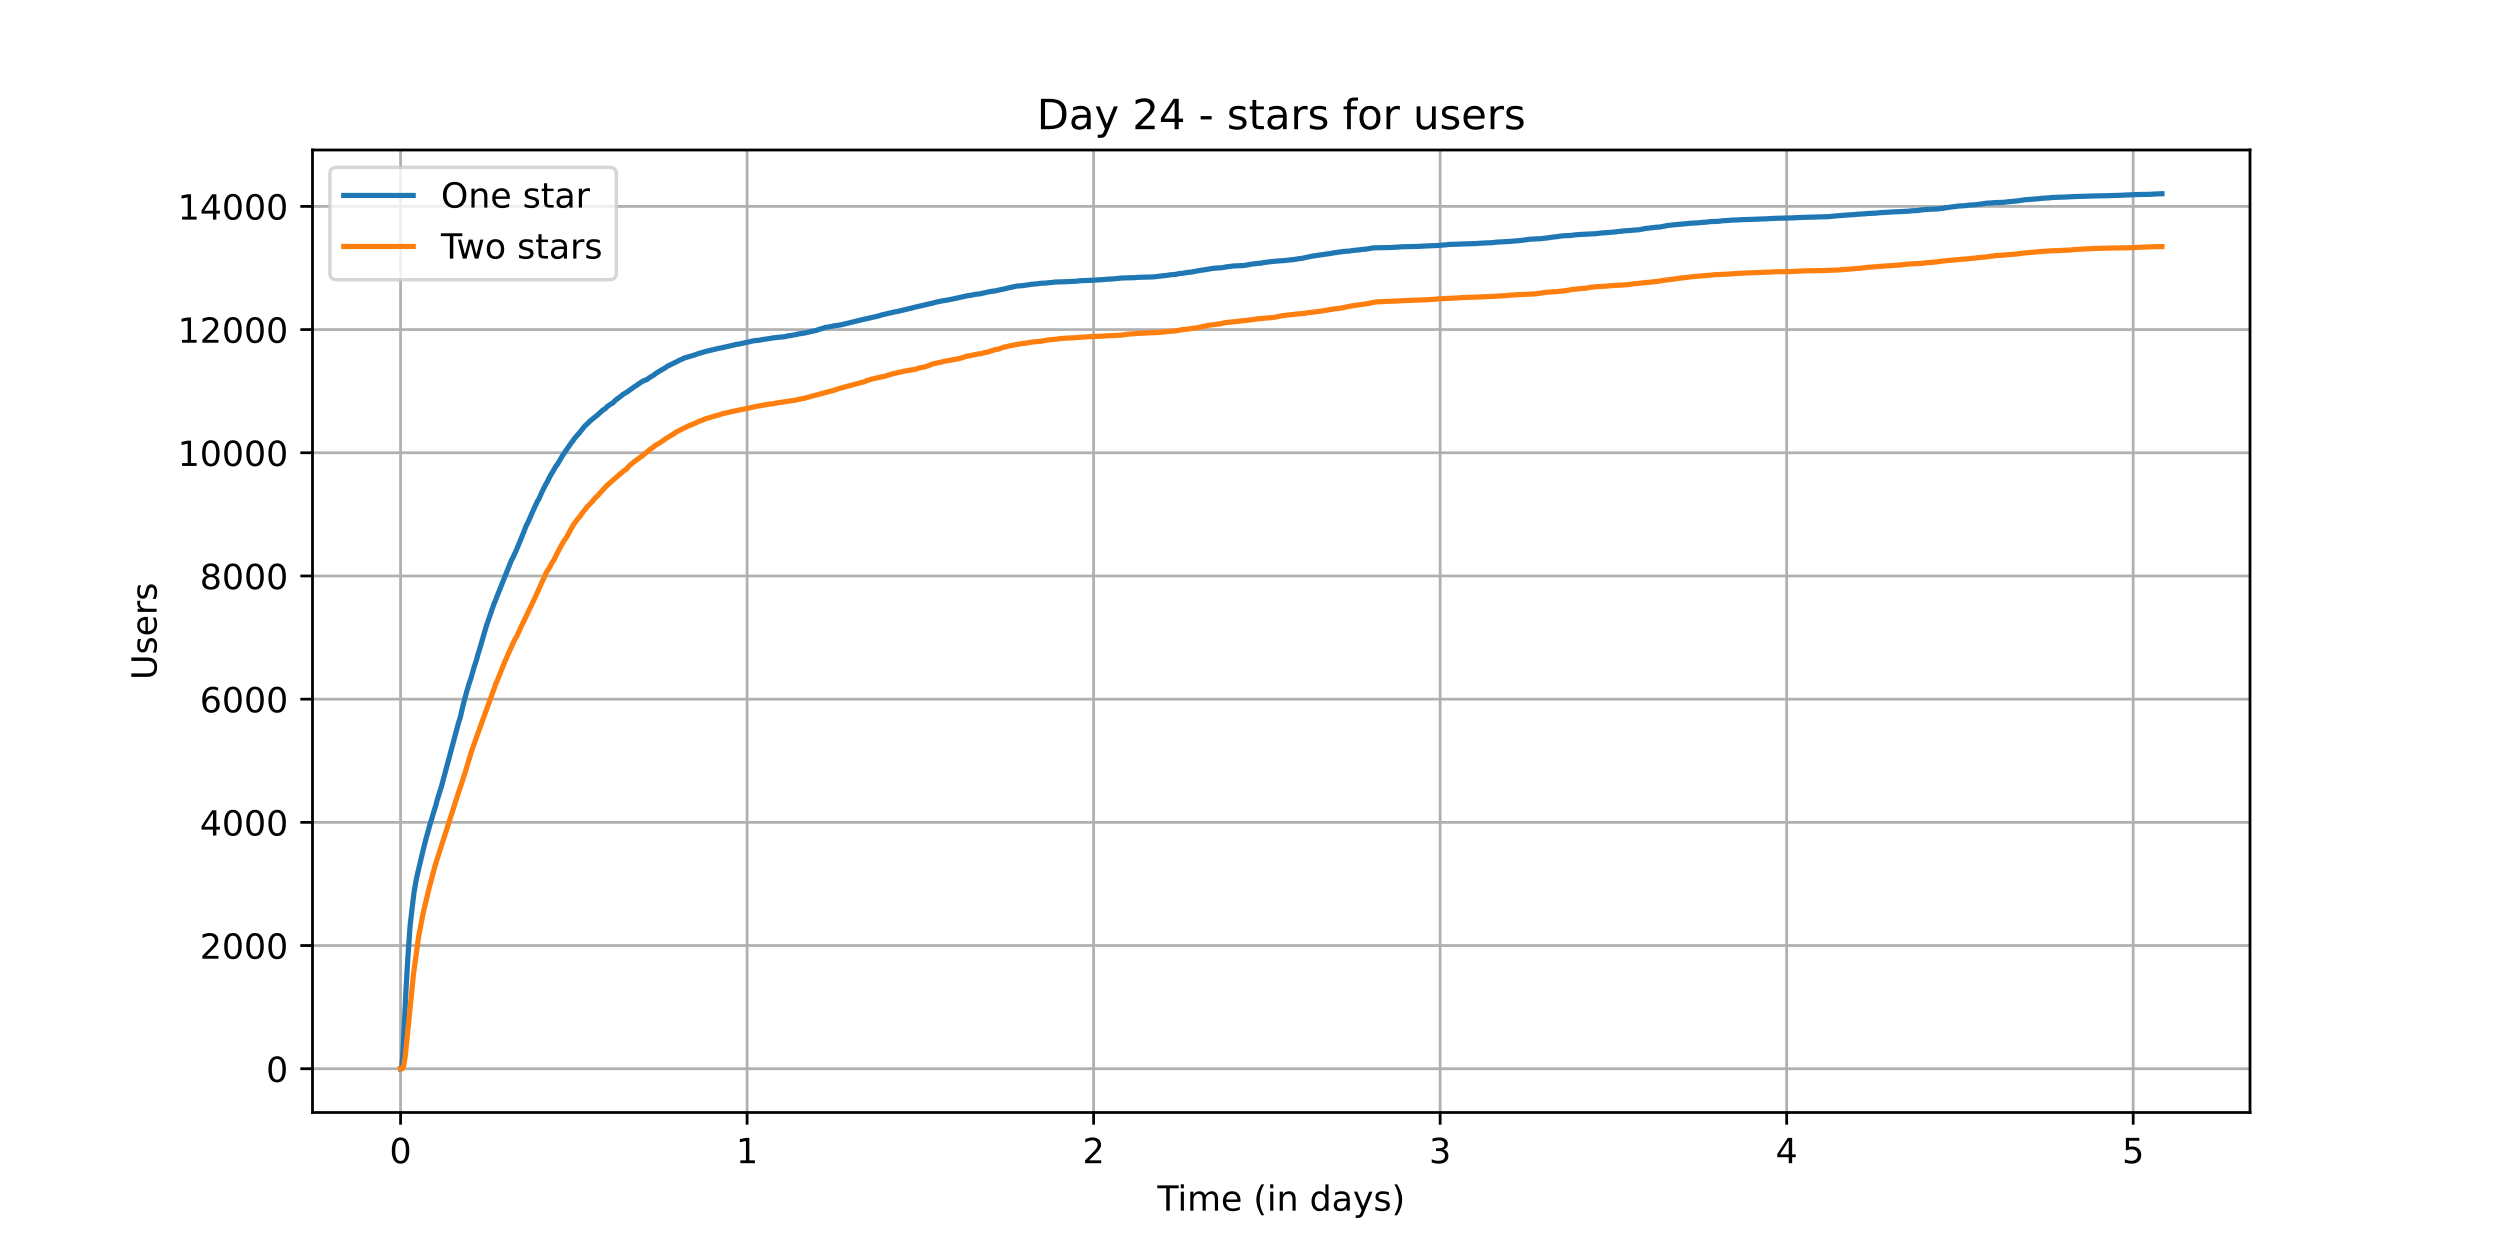 <?xml version="1.0" encoding="utf-8" standalone="no"?>
<!DOCTYPE svg PUBLIC "-//W3C//DTD SVG 1.1//EN"
  "http://www.w3.org/Graphics/SVG/1.1/DTD/svg11.dtd">
<!-- Created with matplotlib (https://matplotlib.org/) -->
<svg height="360pt" version="1.1" viewBox="0 0 720 360" width="720pt" xmlns="http://www.w3.org/2000/svg" xmlns:xlink="http://www.w3.org/1999/xlink">
 <defs>
  <style type="text/css">*{stroke-linecap:butt;stroke-linejoin:round;}</style>
 </defs>
 <g id="figure_1">
  <g id="patch_1">
   <path d="M 0 360 
L 720 360 
L 720 0 
L 0 0 
z
" style="fill:#ffffff;"/>
  </g>
  <g id="axes_1">
   <g id="patch_2">
    <path d="M 90 320.4 
L 648 320.4 
L 648 43.2 
L 90 43.2 
z
" style="fill:#ffffff;"/>
   </g>
   <g id="matplotlib.axis_1">
    <g id="xtick_1">
     <g id="line2d_1">
      <path clip-path="url(#p80ed7ae248)" d="M 115.364 320.4 
L 115.364 43.2 
" style="fill:none;stroke:#b0b0b0;stroke-linecap:square;stroke-width:0.8;"/>
     </g>
     <g id="line2d_2">
      <defs>
       <path d="M 0 0 
L 0 3.5 
" id="m2a2f79ae90" style="stroke:#000000;stroke-width:0.8;"/>
      </defs>
      <g>
       <use style="stroke:#000000;stroke-width:0.8;" x="115.364" xlink:href="#m2a2f79ae90" y="320.4"/>
      </g>
     </g>
     <g id="text_1">
      <!-- 0 -->
      <g transform="translate(112.182 334.998)scale(0.1 -0.1)">
       <defs>
        <path d="M 31.781 66.406 
Q 24.172 66.406 20.328 58.906 
Q 16.5 51.422 16.5 36.375 
Q 16.5 21.391 20.328 13.891 
Q 24.172 6.391 31.781 6.391 
Q 39.453 6.391 43.281 13.891 
Q 47.125 21.391 47.125 36.375 
Q 47.125 51.422 43.281 58.906 
Q 39.453 66.406 31.781 66.406 
z
M 31.781 74.219 
Q 44.047 74.219 50.516 64.516 
Q 56.984 54.828 56.984 36.375 
Q 56.984 17.969 50.516 8.266 
Q 44.047 -1.422 31.781 -1.422 
Q 19.531 -1.422 13.062 8.266 
Q 6.594 17.969 6.594 36.375 
Q 6.594 54.828 13.062 64.516 
Q 19.531 74.219 31.781 74.219 
z
" id="DejaVuSans-48"/>
       </defs>
       <use xlink:href="#DejaVuSans-48"/>
      </g>
     </g>
    </g>
    <g id="xtick_2">
     <g id="line2d_3">
      <path clip-path="url(#p80ed7ae248)" d="M 215.162 320.4 
L 215.162 43.2 
" style="fill:none;stroke:#b0b0b0;stroke-linecap:square;stroke-width:0.8;"/>
     </g>
     <g id="line2d_4">
      <g>
       <use style="stroke:#000000;stroke-width:0.8;" x="215.162" xlink:href="#m2a2f79ae90" y="320.4"/>
      </g>
     </g>
     <g id="text_2">
      <!-- 1 -->
      <g transform="translate(211.981 334.998)scale(0.1 -0.1)">
       <defs>
        <path d="M 12.406 8.297 
L 28.516 8.297 
L 28.516 63.922 
L 10.984 60.406 
L 10.984 69.391 
L 28.422 72.906 
L 38.281 72.906 
L 38.281 8.297 
L 54.391 8.297 
L 54.391 0 
L 12.406 0 
z
" id="DejaVuSans-49"/>
       </defs>
       <use xlink:href="#DejaVuSans-49"/>
      </g>
     </g>
    </g>
    <g id="xtick_3">
     <g id="line2d_5">
      <path clip-path="url(#p80ed7ae248)" d="M 314.961 320.4 
L 314.961 43.2 
" style="fill:none;stroke:#b0b0b0;stroke-linecap:square;stroke-width:0.8;"/>
     </g>
     <g id="line2d_6">
      <g>
       <use style="stroke:#000000;stroke-width:0.8;" x="314.961" xlink:href="#m2a2f79ae90" y="320.4"/>
      </g>
     </g>
     <g id="text_3">
      <!-- 2 -->
      <g transform="translate(311.78 334.998)scale(0.1 -0.1)">
       <defs>
        <path d="M 19.188 8.297 
L 53.609 8.297 
L 53.609 0 
L 7.328 0 
L 7.328 8.297 
Q 12.938 14.109 22.625 23.891 
Q 32.328 33.688 34.812 36.531 
Q 39.547 41.844 41.422 45.531 
Q 43.312 49.219 43.312 52.781 
Q 43.312 58.594 39.234 62.25 
Q 35.156 65.922 28.609 65.922 
Q 23.969 65.922 18.812 64.312 
Q 13.672 62.703 7.812 59.422 
L 7.812 69.391 
Q 13.766 71.781 18.938 73 
Q 24.125 74.219 28.422 74.219 
Q 39.75 74.219 46.484 68.547 
Q 53.219 62.891 53.219 53.422 
Q 53.219 48.922 51.531 44.891 
Q 49.859 40.875 45.406 35.406 
Q 44.188 33.984 37.641 27.219 
Q 31.109 20.453 19.188 8.297 
z
" id="DejaVuSans-50"/>
       </defs>
       <use xlink:href="#DejaVuSans-50"/>
      </g>
     </g>
    </g>
    <g id="xtick_4">
     <g id="line2d_7">
      <path clip-path="url(#p80ed7ae248)" d="M 414.76 320.4 
L 414.76 43.2 
" style="fill:none;stroke:#b0b0b0;stroke-linecap:square;stroke-width:0.8;"/>
     </g>
     <g id="line2d_8">
      <g>
       <use style="stroke:#000000;stroke-width:0.8;" x="414.76" xlink:href="#m2a2f79ae90" y="320.4"/>
      </g>
     </g>
     <g id="text_4">
      <!-- 3 -->
      <g transform="translate(411.578 334.998)scale(0.1 -0.1)">
       <defs>
        <path d="M 40.578 39.312 
Q 47.656 37.797 51.625 33 
Q 55.609 28.219 55.609 21.188 
Q 55.609 10.406 48.188 4.484 
Q 40.766 -1.422 27.094 -1.422 
Q 22.516 -1.422 17.656 -0.516 
Q 12.797 0.391 7.625 2.203 
L 7.625 11.719 
Q 11.719 9.328 16.594 8.109 
Q 21.484 6.891 26.812 6.891 
Q 36.078 6.891 40.938 10.547 
Q 45.797 14.203 45.797 21.188 
Q 45.797 27.641 41.281 31.266 
Q 36.766 34.906 28.719 34.906 
L 20.219 34.906 
L 20.219 43.016 
L 29.109 43.016 
Q 36.375 43.016 40.234 45.922 
Q 44.094 48.828 44.094 54.297 
Q 44.094 59.906 40.109 62.906 
Q 36.141 65.922 28.719 65.922 
Q 24.656 65.922 20.016 65.031 
Q 15.375 64.156 9.812 62.312 
L 9.812 71.094 
Q 15.438 72.656 20.344 73.438 
Q 25.25 74.219 29.594 74.219 
Q 40.828 74.219 47.359 69.109 
Q 53.906 64.016 53.906 55.328 
Q 53.906 49.266 50.438 45.094 
Q 46.969 40.922 40.578 39.312 
z
" id="DejaVuSans-51"/>
       </defs>
       <use xlink:href="#DejaVuSans-51"/>
      </g>
     </g>
    </g>
    <g id="xtick_5">
     <g id="line2d_9">
      <path clip-path="url(#p80ed7ae248)" d="M 514.558 320.4 
L 514.558 43.2 
" style="fill:none;stroke:#b0b0b0;stroke-linecap:square;stroke-width:0.8;"/>
     </g>
     <g id="line2d_10">
      <g>
       <use style="stroke:#000000;stroke-width:0.8;" x="514.558" xlink:href="#m2a2f79ae90" y="320.4"/>
      </g>
     </g>
     <g id="text_5">
      <!-- 4 -->
      <g transform="translate(511.377 334.998)scale(0.1 -0.1)">
       <defs>
        <path d="M 37.797 64.312 
L 12.891 25.391 
L 37.797 25.391 
z
M 35.203 72.906 
L 47.609 72.906 
L 47.609 25.391 
L 58.016 25.391 
L 58.016 17.188 
L 47.609 17.188 
L 47.609 0 
L 37.797 0 
L 37.797 17.188 
L 4.891 17.188 
L 4.891 26.703 
z
" id="DejaVuSans-52"/>
       </defs>
       <use xlink:href="#DejaVuSans-52"/>
      </g>
     </g>
    </g>
    <g id="xtick_6">
     <g id="line2d_11">
      <path clip-path="url(#p80ed7ae248)" d="M 614.357 320.4 
L 614.357 43.2 
" style="fill:none;stroke:#b0b0b0;stroke-linecap:square;stroke-width:0.8;"/>
     </g>
     <g id="line2d_12">
      <g>
       <use style="stroke:#000000;stroke-width:0.8;" x="614.357" xlink:href="#m2a2f79ae90" y="320.4"/>
      </g>
     </g>
     <g id="text_6">
      <!-- 5 -->
      <g transform="translate(611.176 334.998)scale(0.1 -0.1)">
       <defs>
        <path d="M 10.797 72.906 
L 49.516 72.906 
L 49.516 64.594 
L 19.828 64.594 
L 19.828 46.734 
Q 21.969 47.469 24.109 47.828 
Q 26.266 48.188 28.422 48.188 
Q 40.625 48.188 47.75 41.5 
Q 54.891 34.812 54.891 23.391 
Q 54.891 11.625 47.562 5.094 
Q 40.234 -1.422 26.906 -1.422 
Q 22.312 -1.422 17.547 -0.641 
Q 12.797 0.141 7.719 1.703 
L 7.719 11.625 
Q 12.109 9.234 16.797 8.062 
Q 21.484 6.891 26.703 6.891 
Q 35.156 6.891 40.078 11.328 
Q 45.016 15.766 45.016 23.391 
Q 45.016 31 40.078 35.438 
Q 35.156 39.891 26.703 39.891 
Q 22.75 39.891 18.812 39.016 
Q 14.891 38.141 10.797 36.281 
z
" id="DejaVuSans-53"/>
       </defs>
       <use xlink:href="#DejaVuSans-53"/>
      </g>
     </g>
    </g>
    <g id="text_7">
     <!-- Time (in days) -->
     <g transform="translate(333.327 348.677)scale(0.1 -0.1)">
      <defs>
       <path d="M -0.297 72.906 
L 61.375 72.906 
L 61.375 64.594 
L 35.5 64.594 
L 35.5 0 
L 25.594 0 
L 25.594 64.594 
L -0.297 64.594 
z
" id="DejaVuSans-84"/>
       <path d="M 9.422 54.688 
L 18.406 54.688 
L 18.406 0 
L 9.422 0 
z
M 9.422 75.984 
L 18.406 75.984 
L 18.406 64.594 
L 9.422 64.594 
z
" id="DejaVuSans-105"/>
       <path d="M 52 44.188 
Q 55.375 50.25 60.062 53.125 
Q 64.75 56 71.094 56 
Q 79.641 56 84.281 50.016 
Q 88.922 44.047 88.922 33.016 
L 88.922 0 
L 79.891 0 
L 79.891 32.719 
Q 79.891 40.578 77.094 44.375 
Q 74.312 48.188 68.609 48.188 
Q 61.625 48.188 57.562 43.547 
Q 53.516 38.922 53.516 30.906 
L 53.516 0 
L 44.484 0 
L 44.484 32.719 
Q 44.484 40.625 41.703 44.406 
Q 38.922 48.188 33.109 48.188 
Q 26.219 48.188 22.156 43.531 
Q 18.109 38.875 18.109 30.906 
L 18.109 0 
L 9.078 0 
L 9.078 54.688 
L 18.109 54.688 
L 18.109 46.188 
Q 21.188 51.219 25.484 53.609 
Q 29.781 56 35.688 56 
Q 41.656 56 45.828 52.969 
Q 50 49.953 52 44.188 
z
" id="DejaVuSans-109"/>
       <path d="M 56.203 29.594 
L 56.203 25.203 
L 14.891 25.203 
Q 15.484 15.922 20.484 11.062 
Q 25.484 6.203 34.422 6.203 
Q 39.594 6.203 44.453 7.469 
Q 49.312 8.734 54.109 11.281 
L 54.109 2.781 
Q 49.266 0.734 44.188 -0.344 
Q 39.109 -1.422 33.891 -1.422 
Q 20.797 -1.422 13.156 6.188 
Q 5.516 13.812 5.516 26.812 
Q 5.516 40.234 12.766 48.109 
Q 20.016 56 32.328 56 
Q 43.359 56 49.781 48.891 
Q 56.203 41.797 56.203 29.594 
z
M 47.219 32.234 
Q 47.125 39.594 43.094 43.984 
Q 39.062 48.391 32.422 48.391 
Q 24.906 48.391 20.391 44.141 
Q 15.875 39.891 15.188 32.172 
z
" id="DejaVuSans-101"/>
       <path id="DejaVuSans-32"/>
       <path d="M 31 75.875 
Q 24.469 64.656 21.281 53.656 
Q 18.109 42.672 18.109 31.391 
Q 18.109 20.125 21.312 9.062 
Q 24.516 -2 31 -13.188 
L 23.188 -13.188 
Q 15.875 -1.703 12.234 9.375 
Q 8.594 20.453 8.594 31.391 
Q 8.594 42.281 12.203 53.312 
Q 15.828 64.359 23.188 75.875 
z
" id="DejaVuSans-40"/>
       <path d="M 54.891 33.016 
L 54.891 0 
L 45.906 0 
L 45.906 32.719 
Q 45.906 40.484 42.875 44.328 
Q 39.844 48.188 33.797 48.188 
Q 26.516 48.188 22.312 43.547 
Q 18.109 38.922 18.109 30.906 
L 18.109 0 
L 9.078 0 
L 9.078 54.688 
L 18.109 54.688 
L 18.109 46.188 
Q 21.344 51.125 25.703 53.562 
Q 30.078 56 35.797 56 
Q 45.219 56 50.047 50.172 
Q 54.891 44.344 54.891 33.016 
z
" id="DejaVuSans-110"/>
       <path d="M 45.406 46.391 
L 45.406 75.984 
L 54.391 75.984 
L 54.391 0 
L 45.406 0 
L 45.406 8.203 
Q 42.578 3.328 38.25 0.953 
Q 33.938 -1.422 27.875 -1.422 
Q 17.969 -1.422 11.734 6.484 
Q 5.516 14.406 5.516 27.297 
Q 5.516 40.188 11.734 48.094 
Q 17.969 56 27.875 56 
Q 33.938 56 38.25 53.625 
Q 42.578 51.266 45.406 46.391 
z
M 14.797 27.297 
Q 14.797 17.391 18.875 11.75 
Q 22.953 6.109 30.078 6.109 
Q 37.203 6.109 41.297 11.75 
Q 45.406 17.391 45.406 27.297 
Q 45.406 37.203 41.297 42.844 
Q 37.203 48.484 30.078 48.484 
Q 22.953 48.484 18.875 42.844 
Q 14.797 37.203 14.797 27.297 
z
" id="DejaVuSans-100"/>
       <path d="M 34.281 27.484 
Q 23.391 27.484 19.188 25 
Q 14.984 22.516 14.984 16.5 
Q 14.984 11.719 18.141 8.906 
Q 21.297 6.109 26.703 6.109 
Q 34.188 6.109 38.703 11.406 
Q 43.219 16.703 43.219 25.484 
L 43.219 27.484 
z
M 52.203 31.203 
L 52.203 0 
L 43.219 0 
L 43.219 8.297 
Q 40.141 3.328 35.547 0.953 
Q 30.953 -1.422 24.312 -1.422 
Q 15.922 -1.422 10.953 3.297 
Q 6 8.016 6 15.922 
Q 6 25.141 12.172 29.828 
Q 18.359 34.516 30.609 34.516 
L 43.219 34.516 
L 43.219 35.406 
Q 43.219 41.609 39.141 45 
Q 35.062 48.391 27.688 48.391 
Q 23 48.391 18.547 47.266 
Q 14.109 46.141 10.016 43.891 
L 10.016 52.203 
Q 14.938 54.109 19.578 55.047 
Q 24.219 56 28.609 56 
Q 40.484 56 46.344 49.844 
Q 52.203 43.703 52.203 31.203 
z
" id="DejaVuSans-97"/>
       <path d="M 32.172 -5.078 
Q 28.375 -14.844 24.75 -17.812 
Q 21.141 -20.797 15.094 -20.797 
L 7.906 -20.797 
L 7.906 -13.281 
L 13.188 -13.281 
Q 16.891 -13.281 18.938 -11.516 
Q 21 -9.766 23.484 -3.219 
L 25.094 0.875 
L 2.984 54.688 
L 12.5 54.688 
L 29.594 11.922 
L 46.688 54.688 
L 56.203 54.688 
z
" id="DejaVuSans-121"/>
       <path d="M 44.281 53.078 
L 44.281 44.578 
Q 40.484 46.531 36.375 47.5 
Q 32.281 48.484 27.875 48.484 
Q 21.188 48.484 17.844 46.438 
Q 14.5 44.391 14.5 40.281 
Q 14.5 37.156 16.891 35.375 
Q 19.281 33.594 26.516 31.984 
L 29.594 31.297 
Q 39.156 29.25 43.188 25.516 
Q 47.219 21.781 47.219 15.094 
Q 47.219 7.469 41.188 3.016 
Q 35.156 -1.422 24.609 -1.422 
Q 20.219 -1.422 15.453 -0.562 
Q 10.688 0.297 5.422 2 
L 5.422 11.281 
Q 10.406 8.688 15.234 7.391 
Q 20.062 6.109 24.812 6.109 
Q 31.156 6.109 34.562 8.281 
Q 37.984 10.453 37.984 14.406 
Q 37.984 18.062 35.516 20.016 
Q 33.062 21.969 24.703 23.781 
L 21.578 24.516 
Q 13.234 26.266 9.516 29.906 
Q 5.812 33.547 5.812 39.891 
Q 5.812 47.609 11.281 51.797 
Q 16.75 56 26.812 56 
Q 31.781 56 36.172 55.266 
Q 40.578 54.547 44.281 53.078 
z
" id="DejaVuSans-115"/>
       <path d="M 8.016 75.875 
L 15.828 75.875 
Q 23.141 64.359 26.781 53.312 
Q 30.422 42.281 30.422 31.391 
Q 30.422 20.453 26.781 9.375 
Q 23.141 -1.703 15.828 -13.188 
L 8.016 -13.188 
Q 14.5 -2 17.703 9.062 
Q 20.906 20.125 20.906 31.391 
Q 20.906 42.672 17.703 53.656 
Q 14.5 64.656 8.016 75.875 
z
" id="DejaVuSans-41"/>
      </defs>
      <use xlink:href="#DejaVuSans-84"/>
      <use x="57.959" xlink:href="#DejaVuSans-105"/>
      <use x="85.742" xlink:href="#DejaVuSans-109"/>
      <use x="183.154" xlink:href="#DejaVuSans-101"/>
      <use x="244.678" xlink:href="#DejaVuSans-32"/>
      <use x="276.465" xlink:href="#DejaVuSans-40"/>
      <use x="315.479" xlink:href="#DejaVuSans-105"/>
      <use x="343.262" xlink:href="#DejaVuSans-110"/>
      <use x="406.641" xlink:href="#DejaVuSans-32"/>
      <use x="438.428" xlink:href="#DejaVuSans-100"/>
      <use x="501.904" xlink:href="#DejaVuSans-97"/>
      <use x="563.184" xlink:href="#DejaVuSans-121"/>
      <use x="622.363" xlink:href="#DejaVuSans-115"/>
      <use x="674.463" xlink:href="#DejaVuSans-41"/>
     </g>
    </g>
   </g>
   <g id="matplotlib.axis_2">
    <g id="ytick_1">
     <g id="line2d_13">
      <path clip-path="url(#p80ed7ae248)" d="M 90 307.8 
L 648 307.8 
" style="fill:none;stroke:#b0b0b0;stroke-linecap:square;stroke-width:0.8;"/>
     </g>
     <g id="line2d_14">
      <defs>
       <path d="M 0 0 
L -3.5 0 
" id="mb6b5d30f7e" style="stroke:#000000;stroke-width:0.8;"/>
      </defs>
      <g>
       <use style="stroke:#000000;stroke-width:0.8;" x="90" xlink:href="#mb6b5d30f7e" y="307.8"/>
      </g>
     </g>
     <g id="text_8">
      <!-- 0 -->
      <g transform="translate(76.638 311.599)scale(0.1 -0.1)">
       <use xlink:href="#DejaVuSans-48"/>
      </g>
     </g>
    </g>
    <g id="ytick_2">
     <g id="line2d_15">
      <path clip-path="url(#p80ed7ae248)" d="M 90 272.32 
L 648 272.32 
" style="fill:none;stroke:#b0b0b0;stroke-linecap:square;stroke-width:0.8;"/>
     </g>
     <g id="line2d_16">
      <g>
       <use style="stroke:#000000;stroke-width:0.8;" x="90" xlink:href="#mb6b5d30f7e" y="272.32"/>
      </g>
     </g>
     <g id="text_9">
      <!-- 2000 -->
      <g transform="translate(57.55 276.119)scale(0.1 -0.1)">
       <use xlink:href="#DejaVuSans-50"/>
       <use x="63.623" xlink:href="#DejaVuSans-48"/>
       <use x="127.246" xlink:href="#DejaVuSans-48"/>
       <use x="190.869" xlink:href="#DejaVuSans-48"/>
      </g>
     </g>
    </g>
    <g id="ytick_3">
     <g id="line2d_17">
      <path clip-path="url(#p80ed7ae248)" d="M 90 236.839 
L 648 236.839 
" style="fill:none;stroke:#b0b0b0;stroke-linecap:square;stroke-width:0.8;"/>
     </g>
     <g id="line2d_18">
      <g>
       <use style="stroke:#000000;stroke-width:0.8;" x="90" xlink:href="#mb6b5d30f7e" y="236.839"/>
      </g>
     </g>
     <g id="text_10">
      <!-- 4000 -->
      <g transform="translate(57.55 240.638)scale(0.1 -0.1)">
       <use xlink:href="#DejaVuSans-52"/>
       <use x="63.623" xlink:href="#DejaVuSans-48"/>
       <use x="127.246" xlink:href="#DejaVuSans-48"/>
       <use x="190.869" xlink:href="#DejaVuSans-48"/>
      </g>
     </g>
    </g>
    <g id="ytick_4">
     <g id="line2d_19">
      <path clip-path="url(#p80ed7ae248)" d="M 90 201.359 
L 648 201.359 
" style="fill:none;stroke:#b0b0b0;stroke-linecap:square;stroke-width:0.8;"/>
     </g>
     <g id="line2d_20">
      <g>
       <use style="stroke:#000000;stroke-width:0.8;" x="90" xlink:href="#mb6b5d30f7e" y="201.359"/>
      </g>
     </g>
     <g id="text_11">
      <!-- 6000 -->
      <g transform="translate(57.55 205.158)scale(0.1 -0.1)">
       <defs>
        <path d="M 33.016 40.375 
Q 26.375 40.375 22.484 35.828 
Q 18.609 31.297 18.609 23.391 
Q 18.609 15.531 22.484 10.953 
Q 26.375 6.391 33.016 6.391 
Q 39.656 6.391 43.531 10.953 
Q 47.406 15.531 47.406 23.391 
Q 47.406 31.297 43.531 35.828 
Q 39.656 40.375 33.016 40.375 
z
M 52.594 71.297 
L 52.594 62.312 
Q 48.875 64.062 45.094 64.984 
Q 41.312 65.922 37.594 65.922 
Q 27.828 65.922 22.672 59.328 
Q 17.531 52.734 16.797 39.406 
Q 19.672 43.656 24.016 45.922 
Q 28.375 48.188 33.594 48.188 
Q 44.578 48.188 50.953 41.516 
Q 57.328 34.859 57.328 23.391 
Q 57.328 12.156 50.688 5.359 
Q 44.047 -1.422 33.016 -1.422 
Q 20.359 -1.422 13.672 8.266 
Q 6.984 17.969 6.984 36.375 
Q 6.984 53.656 15.188 63.938 
Q 23.391 74.219 37.203 74.219 
Q 40.922 74.219 44.703 73.484 
Q 48.484 72.75 52.594 71.297 
z
" id="DejaVuSans-54"/>
       </defs>
       <use xlink:href="#DejaVuSans-54"/>
       <use x="63.623" xlink:href="#DejaVuSans-48"/>
       <use x="127.246" xlink:href="#DejaVuSans-48"/>
       <use x="190.869" xlink:href="#DejaVuSans-48"/>
      </g>
     </g>
    </g>
    <g id="ytick_5">
     <g id="line2d_21">
      <path clip-path="url(#p80ed7ae248)" d="M 90 165.878 
L 648 165.878 
" style="fill:none;stroke:#b0b0b0;stroke-linecap:square;stroke-width:0.8;"/>
     </g>
     <g id="line2d_22">
      <g>
       <use style="stroke:#000000;stroke-width:0.8;" x="90" xlink:href="#mb6b5d30f7e" y="165.878"/>
      </g>
     </g>
     <g id="text_12">
      <!-- 8000 -->
      <g transform="translate(57.55 169.677)scale(0.1 -0.1)">
       <defs>
        <path d="M 31.781 34.625 
Q 24.75 34.625 20.719 30.859 
Q 16.703 27.094 16.703 20.516 
Q 16.703 13.922 20.719 10.156 
Q 24.75 6.391 31.781 6.391 
Q 38.812 6.391 42.859 10.172 
Q 46.922 13.969 46.922 20.516 
Q 46.922 27.094 42.891 30.859 
Q 38.875 34.625 31.781 34.625 
z
M 21.922 38.812 
Q 15.578 40.375 12.031 44.719 
Q 8.5 49.078 8.5 55.328 
Q 8.5 64.062 14.719 69.141 
Q 20.953 74.219 31.781 74.219 
Q 42.672 74.219 48.875 69.141 
Q 55.078 64.062 55.078 55.328 
Q 55.078 49.078 51.531 44.719 
Q 48 40.375 41.703 38.812 
Q 48.828 37.156 52.797 32.312 
Q 56.781 27.484 56.781 20.516 
Q 56.781 9.906 50.312 4.234 
Q 43.844 -1.422 31.781 -1.422 
Q 19.734 -1.422 13.25 4.234 
Q 6.781 9.906 6.781 20.516 
Q 6.781 27.484 10.781 32.312 
Q 14.797 37.156 21.922 38.812 
z
M 18.312 54.391 
Q 18.312 48.734 21.844 45.562 
Q 25.391 42.391 31.781 42.391 
Q 38.141 42.391 41.719 45.562 
Q 45.312 48.734 45.312 54.391 
Q 45.312 60.062 41.719 63.234 
Q 38.141 66.406 31.781 66.406 
Q 25.391 66.406 21.844 63.234 
Q 18.312 60.062 18.312 54.391 
z
" id="DejaVuSans-56"/>
       </defs>
       <use xlink:href="#DejaVuSans-56"/>
       <use x="63.623" xlink:href="#DejaVuSans-48"/>
       <use x="127.246" xlink:href="#DejaVuSans-48"/>
       <use x="190.869" xlink:href="#DejaVuSans-48"/>
      </g>
     </g>
    </g>
    <g id="ytick_6">
     <g id="line2d_23">
      <path clip-path="url(#p80ed7ae248)" d="M 90 130.398 
L 648 130.398 
" style="fill:none;stroke:#b0b0b0;stroke-linecap:square;stroke-width:0.8;"/>
     </g>
     <g id="line2d_24">
      <g>
       <use style="stroke:#000000;stroke-width:0.8;" x="90" xlink:href="#mb6b5d30f7e" y="130.398"/>
      </g>
     </g>
     <g id="text_13">
      <!-- 10000 -->
      <g transform="translate(51.188 134.197)scale(0.1 -0.1)">
       <use xlink:href="#DejaVuSans-49"/>
       <use x="63.623" xlink:href="#DejaVuSans-48"/>
       <use x="127.246" xlink:href="#DejaVuSans-48"/>
       <use x="190.869" xlink:href="#DejaVuSans-48"/>
       <use x="254.492" xlink:href="#DejaVuSans-48"/>
      </g>
     </g>
    </g>
    <g id="ytick_7">
     <g id="line2d_25">
      <path clip-path="url(#p80ed7ae248)" d="M 90 94.917 
L 648 94.917 
" style="fill:none;stroke:#b0b0b0;stroke-linecap:square;stroke-width:0.8;"/>
     </g>
     <g id="line2d_26">
      <g>
       <use style="stroke:#000000;stroke-width:0.8;" x="90" xlink:href="#mb6b5d30f7e" y="94.917"/>
      </g>
     </g>
     <g id="text_14">
      <!-- 12000 -->
      <g transform="translate(51.188 98.716)scale(0.1 -0.1)">
       <use xlink:href="#DejaVuSans-49"/>
       <use x="63.623" xlink:href="#DejaVuSans-50"/>
       <use x="127.246" xlink:href="#DejaVuSans-48"/>
       <use x="190.869" xlink:href="#DejaVuSans-48"/>
       <use x="254.492" xlink:href="#DejaVuSans-48"/>
      </g>
     </g>
    </g>
    <g id="ytick_8">
     <g id="line2d_27">
      <path clip-path="url(#p80ed7ae248)" d="M 90 59.437 
L 648 59.437 
" style="fill:none;stroke:#b0b0b0;stroke-linecap:square;stroke-width:0.8;"/>
     </g>
     <g id="line2d_28">
      <g>
       <use style="stroke:#000000;stroke-width:0.8;" x="90" xlink:href="#mb6b5d30f7e" y="59.437"/>
      </g>
     </g>
     <g id="text_15">
      <!-- 14000 -->
      <g transform="translate(51.188 63.236)scale(0.1 -0.1)">
       <use xlink:href="#DejaVuSans-49"/>
       <use x="63.623" xlink:href="#DejaVuSans-52"/>
       <use x="127.246" xlink:href="#DejaVuSans-48"/>
       <use x="190.869" xlink:href="#DejaVuSans-48"/>
       <use x="254.492" xlink:href="#DejaVuSans-48"/>
      </g>
     </g>
    </g>
    <g id="text_16">
     <!-- Users -->
     <g transform="translate(45.108 195.801)rotate(-90)scale(0.1 -0.1)">
      <defs>
       <path d="M 8.688 72.906 
L 18.609 72.906 
L 18.609 28.609 
Q 18.609 16.891 22.844 11.734 
Q 27.094 6.594 36.625 6.594 
Q 46.094 6.594 50.344 11.734 
Q 54.594 16.891 54.594 28.609 
L 54.594 72.906 
L 64.5 72.906 
L 64.5 27.391 
Q 64.5 13.141 57.438 5.859 
Q 50.391 -1.422 36.625 -1.422 
Q 22.797 -1.422 15.734 5.859 
Q 8.688 13.141 8.688 27.391 
z
" id="DejaVuSans-85"/>
       <path d="M 41.109 46.297 
Q 39.594 47.172 37.812 47.578 
Q 36.031 48 33.891 48 
Q 26.266 48 22.188 43.047 
Q 18.109 38.094 18.109 28.812 
L 18.109 0 
L 9.078 0 
L 9.078 54.688 
L 18.109 54.688 
L 18.109 46.188 
Q 20.953 51.172 25.484 53.578 
Q 30.031 56 36.531 56 
Q 37.453 56 38.578 55.875 
Q 39.703 55.766 41.062 55.516 
z
" id="DejaVuSans-114"/>
      </defs>
      <use xlink:href="#DejaVuSans-85"/>
      <use x="73.193" xlink:href="#DejaVuSans-115"/>
      <use x="125.293" xlink:href="#DejaVuSans-101"/>
      <use x="186.816" xlink:href="#DejaVuSans-114"/>
      <use x="227.93" xlink:href="#DejaVuSans-115"/>
     </g>
    </g>
   </g>
   <g id="line2d_29">
    <path clip-path="url(#p80ed7ae248)" d="M 115.364 307.8 
L 115.577 307.765 
L 115.715 307.392 
L 115.99 304.216 
L 116.952 284.649 
L 117.432 276.329 
L 118.118 266.43 
L 119.218 257.134 
L 119.493 255.537 
L 119.905 253.213 
L 120.248 251.67 
L 121.416 246.703 
L 122.309 243.013 
L 122.79 241.203 
L 123.408 239.021 
L 123.613 238.223 
L 125.124 233.167 
L 125.538 231.925 
L 125.881 230.506 
L 126.156 229.619 
L 126.979 226.993 
L 127.117 226.567 
L 132.061 208.135 
L 132.404 207.089 
L 132.61 206.397 
L 133.16 203.984 
L 133.366 203.079 
L 134.533 198.715 
L 134.603 198.609 
L 135.014 197.172 
L 135.701 195.114 
L 136.456 192.4 
L 137.144 190.306 
L 137.419 189.348 
L 137.692 188.284 
L 137.83 187.965 
L 140.097 180.212 
L 140.371 179.414 
L 142.364 173.631 
L 142.501 173.435 
L 143.187 171.626 
L 147.308 161.319 
L 147.651 160.751 
L 148.339 159.226 
L 148.544 158.818 
L 150.673 153.655 
L 150.88 153.141 
L 151.498 151.526 
L 151.841 150.799 
L 152.116 150.32 
L 152.871 148.599 
L 153.146 147.943 
L 154.794 144.306 
L 155.138 143.863 
L 156.236 141.308 
L 156.305 141.255 
L 156.58 140.652 
L 156.717 140.439 
L 156.923 139.977 
L 157.061 139.747 
L 157.404 139.09 
L 157.541 138.895 
L 157.884 138.203 
L 158.297 137.37 
L 160.22 134.07 
L 160.425 133.91 
L 162.349 130.664 
L 162.418 130.628 
L 162.624 130.291 
L 164.615 127.417 
L 165.027 126.921 
L 165.37 126.371 
L 166.47 125.093 
L 166.676 124.916 
L 167.5 123.852 
L 168.118 123.089 
L 168.324 122.805 
L 168.461 122.663 
L 169.424 121.811 
L 169.697 121.492 
L 169.972 121.226 
L 172.24 119.381 
L 172.789 118.831 
L 173.064 118.671 
L 173.202 118.529 
L 173.476 118.21 
L 173.682 118.068 
L 173.957 117.926 
L 174.232 117.784 
L 174.919 117.039 
L 175.95 116.365 
L 176.637 115.922 
L 177.118 115.372 
L 177.667 114.964 
L 178.217 114.538 
L 178.698 114.183 
L 179.385 113.615 
L 180.758 112.782 
L 182.819 111.309 
L 183.438 110.937 
L 183.644 110.741 
L 184.468 110.209 
L 184.674 110.05 
L 185.361 109.659 
L 186.323 109.305 
L 186.943 108.808 
L 187.216 108.701 
L 187.766 108.293 
L 188.248 108.063 
L 188.796 107.584 
L 189.003 107.495 
L 189.484 107.14 
L 191.133 106.2 
L 191.476 105.987 
L 191.889 105.703 
L 192.095 105.526 
L 194.911 104.16 
L 195.118 104.053 
L 195.461 103.858 
L 197.179 103.078 
L 200.064 102.226 
L 200.82 101.925 
L 201.164 101.854 
L 201.507 101.712 
L 201.919 101.623 
L 202.4 101.463 
L 202.812 101.357 
L 203.019 101.268 
L 207.139 100.293 
L 207.758 100.186 
L 211.26 99.388 
L 211.603 99.317 
L 211.947 99.193 
L 212.771 99.086 
L 213.321 98.98 
L 215.93 98.412 
L 216.205 98.341 
L 216.48 98.252 
L 217.098 98.146 
L 217.854 98.057 
L 218.815 97.969 
L 219.296 97.844 
L 220.052 97.738 
L 220.395 97.667 
L 221.288 97.543 
L 222.043 97.436 
L 222.455 97.33 
L 223.486 97.223 
L 224.241 97.135 
L 225.34 97.028 
L 225.958 96.975 
L 226.37 96.904 
L 226.713 96.762 
L 227.606 96.656 
L 229.118 96.372 
L 229.53 96.301 
L 229.805 96.212 
L 231.041 95.999 
L 231.797 95.893 
L 235.093 95.148 
L 235.368 95.077 
L 235.643 94.935 
L 236.123 94.793 
L 236.536 94.687 
L 237.016 94.545 
L 237.292 94.456 
L 237.498 94.314 
L 238.391 94.208 
L 240.108 93.871 
L 240.795 93.764 
L 241.757 93.622 
L 242.375 93.516 
L 249.036 91.884 
L 249.586 91.777 
L 252.813 91.05 
L 253.157 90.961 
L 253.843 90.713 
L 257.69 89.826 
L 258.377 89.719 
L 262.635 88.708 
L 262.978 88.602 
L 268.06 87.413 
L 268.541 87.324 
L 268.816 87.236 
L 269.16 87.129 
L 269.571 87.023 
L 271.358 86.668 
L 271.907 86.562 
L 272.937 86.402 
L 273.487 86.295 
L 275.822 85.799 
L 276.235 85.692 
L 278.846 85.125 
L 279.671 85.036 
L 280.014 84.947 
L 280.495 84.876 
L 280.769 84.77 
L 282.007 84.663 
L 285.099 83.971 
L 285.785 83.883 
L 286.129 83.83 
L 286.884 83.741 
L 287.159 83.652 
L 289.701 83.102 
L 290.045 82.996 
L 292.794 82.393 
L 294.305 82.286 
L 295.198 82.162 
L 295.953 82.056 
L 297.121 81.86 
L 298.563 81.754 
L 299.594 81.594 
L 301.585 81.506 
L 301.792 81.435 
L 303.096 81.328 
L 303.921 81.222 
L 307.492 81.115 
L 308.041 81.08 
L 310.033 80.991 
L 310.376 80.92 
L 311.064 80.849 
L 313.948 80.743 
L 314.428 80.725 
L 316.007 80.636 
L 316.282 80.601 
L 318.206 80.494 
L 318.549 80.423 
L 320.747 80.317 
L 321.09 80.264 
L 322.327 80.157 
L 323.082 80.069 
L 326.927 79.962 
L 327.683 79.873 
L 331.804 79.767 
L 332.422 79.714 
L 333.384 79.607 
L 334.208 79.501 
L 335.238 79.395 
L 335.994 79.306 
L 336.681 79.217 
L 336.887 79.146 
L 338.26 79.057 
L 338.535 79.022 
L 339.015 78.933 
L 339.497 78.809 
L 340.596 78.703 
L 341.764 78.507 
L 342.588 78.401 
L 343.275 78.33 
L 343.824 78.224 
L 345.472 77.904 
L 346.16 77.798 
L 346.983 77.691 
L 347.601 77.585 
L 348.976 77.337 
L 349.868 77.23 
L 350.349 77.212 
L 351.86 77.106 
L 353.303 76.84 
L 354.264 76.733 
L 355.225 76.592 
L 358.11 76.485 
L 359.415 76.254 
L 359.896 76.148 
L 360.789 76.024 
L 361.681 75.917 
L 362.369 75.846 
L 363.468 75.758 
L 363.743 75.651 
L 364.568 75.545 
L 365.323 75.438 
L 366.147 75.332 
L 367.452 75.226 
L 368.139 75.155 
L 369.788 75.048 
L 370.475 74.977 
L 371.23 74.871 
L 371.779 74.835 
L 372.742 74.729 
L 373.91 74.534 
L 374.871 74.427 
L 377.826 73.771 
L 378.581 73.664 
L 378.856 73.629 
L 379.955 73.452 
L 380.778 73.345 
L 381.809 73.185 
L 382.702 73.079 
L 384.144 72.813 
L 384.968 72.724 
L 385.175 72.653 
L 386.067 72.547 
L 387.028 72.405 
L 388.745 72.298 
L 389.157 72.192 
L 390.188 72.086 
L 390.875 72.015 
L 391.768 71.926 
L 392.111 71.855 
L 393.279 71.766 
L 393.553 71.713 
L 394.309 71.607 
L 395.613 71.376 
L 400.833 71.269 
L 401.383 71.234 
L 403.099 71.128 
L 403.717 71.074 
L 408.526 70.968 
L 409.144 70.915 
L 411.342 70.808 
L 411.822 70.79 
L 414.433 70.684 
L 415.188 70.595 
L 416.561 70.507 
L 416.768 70.453 
L 417.386 70.4 
L 420.683 70.294 
L 421.233 70.258 
L 425.079 70.152 
L 425.354 70.116 
L 426.933 70.01 
L 427.415 69.992 
L 429.886 69.886 
L 430.849 69.744 
L 432.772 69.637 
L 433.32 69.602 
L 435.45 69.495 
L 436.274 69.389 
L 437.649 69.3 
L 437.923 69.265 
L 438.747 69.158 
L 439.709 69.016 
L 440.533 68.91 
L 441.152 68.857 
L 443.625 68.75 
L 444.38 68.662 
L 445.342 68.555 
L 446.304 68.413 
L 447.06 68.307 
L 447.334 68.271 
L 448.296 68.165 
L 449.258 68.023 
L 450.014 67.934 
L 450.289 67.899 
L 452.555 67.81 
L 452.898 67.721 
L 453.928 67.615 
L 454.546 67.562 
L 456.539 67.455 
L 457.088 67.42 
L 459.492 67.313 
L 460.316 67.207 
L 461.278 67.101 
L 461.828 67.065 
L 463.269 66.959 
L 463.957 66.888 
L 465.33 66.781 
L 465.742 66.693 
L 467.048 66.586 
L 467.46 66.497 
L 467.94 66.48 
L 469.589 66.373 
L 470.344 66.284 
L 471.994 66.178 
L 473.917 65.788 
L 475.015 65.681 
L 475.771 65.593 
L 476.458 65.504 
L 476.733 65.468 
L 478.174 65.362 
L 480.098 64.972 
L 480.99 64.865 
L 481.747 64.777 
L 482.846 64.67 
L 483.463 64.617 
L 484.769 64.51 
L 485.524 64.422 
L 486.554 64.315 
L 486.829 64.28 
L 489.371 64.173 
L 489.577 64.102 
L 491.226 63.996 
L 491.501 63.943 
L 492.324 63.854 
L 492.599 63.819 
L 495.14 63.73 
L 495.553 63.641 
L 496.24 63.57 
L 498.026 63.464 
L 498.643 63.411 
L 501.117 63.304 
L 501.391 63.269 
L 505.032 63.162 
L 505.581 63.127 
L 508.672 63.02 
L 509.222 62.985 
L 511.42 62.878 
L 511.9 62.861 
L 516.297 62.754 
L 516.571 62.719 
L 519.113 62.612 
L 519.593 62.595 
L 523.371 62.488 
L 523.853 62.47 
L 526.943 62.382 
L 527.287 62.328 
L 528.317 62.222 
L 528.935 62.169 
L 530.241 62.062 
L 530.859 62.009 
L 532.232 61.903 
L 532.714 61.885 
L 534.293 61.778 
L 535.048 61.69 
L 537.041 61.583 
L 537.796 61.495 
L 540.2 61.388 
L 540.887 61.317 
L 542.055 61.211 
L 542.535 61.193 
L 544.253 61.087 
L 544.803 61.051 
L 547.069 60.945 
L 547.549 60.927 
L 549.611 60.82 
L 550.367 60.732 
L 552.359 60.625 
L 553.527 60.43 
L 555.038 60.324 
L 555.313 60.288 
L 557.991 60.182 
L 558.815 60.075 
L 559.64 59.987 
L 559.983 59.916 
L 560.395 59.809 
L 560.876 59.792 
L 561.425 59.685 
L 562.318 59.561 
L 563.28 59.454 
L 564.173 59.33 
L 566.028 59.224 
L 566.991 59.082 
L 568.915 58.976 
L 569.945 58.816 
L 570.907 58.727 
L 571.25 58.656 
L 572.213 58.514 
L 573.793 58.426 
L 574.136 58.372 
L 577.091 58.266 
L 577.916 58.159 
L 578.948 58.053 
L 579.635 57.982 
L 580.872 57.876 
L 581.834 57.734 
L 582.521 57.627 
L 583.415 57.503 
L 584.857 57.414 
L 585.132 57.379 
L 586.643 57.272 
L 586.918 57.237 
L 587.948 57.131 
L 588.567 57.077 
L 590.353 56.971 
L 590.696 56.918 
L 591.315 56.864 
L 594.544 56.758 
L 595.094 56.722 
L 597.292 56.616 
L 597.772 56.598 
L 601.619 56.492 
L 602.168 56.456 
L 607.388 56.35 
L 607.869 56.332 
L 611.235 56.226 
L 611.784 56.19 
L 614.256 56.084 
L 614.806 56.048 
L 619.89 55.942 
L 620.164 55.889 
L 622.636 55.8 
L 622.636 55.8 
" style="fill:none;stroke:#1f77b4;stroke-linecap:square;stroke-width:1.5;"/>
   </g>
   <g id="line2d_30">
    <path clip-path="url(#p80ed7ae248)" d="M 115.364 307.8 
L 115.922 307.747 
L 116.127 307.232 
L 116.334 306.54 
L 116.677 304.429 
L 117.707 294.388 
L 119.081 280.586 
L 120.592 269.552 
L 120.729 268.913 
L 121.759 263.449 
L 123.751 255.094 
L 123.888 254.668 
L 125.331 249.222 
L 131.717 229.282 
L 132.13 228.004 
L 132.817 225.964 
L 133.915 222.594 
L 134.258 221.476 
L 135.701 216.704 
L 136.251 215.143 
L 137.555 211.417 
L 142.019 199.106 
L 142.157 198.786 
L 142.501 197.757 
L 142.844 196.746 
L 142.982 196.586 
L 145.523 190.218 
L 145.66 190.023 
L 146.073 189.011 
L 147.995 184.736 
L 148.201 184.31 
L 148.544 183.725 
L 148.887 183.139 
L 150.125 180.372 
L 150.948 178.722 
L 154.45 171.342 
L 154.725 170.721 
L 157.404 164.725 
L 157.541 164.583 
L 157.747 164.228 
L 158.297 163.412 
L 158.915 162.188 
L 159.052 161.993 
L 159.327 161.567 
L 159.602 161.159 
L 159.877 160.485 
L 161.731 156.955 
L 161.936 156.6 
L 162.281 156.032 
L 162.555 155.553 
L 162.899 155.145 
L 163.379 154.347 
L 163.654 153.833 
L 164.547 152.147 
L 164.684 152.023 
L 165.027 151.313 
L 165.302 150.905 
L 166.263 149.593 
L 166.401 149.451 
L 167.02 148.741 
L 167.225 148.422 
L 167.363 148.227 
L 167.638 147.819 
L 167.913 147.482 
L 168.599 146.612 
L 169.079 145.974 
L 169.354 145.69 
L 169.424 145.69 
L 169.629 145.441 
L 170.316 144.696 
L 170.591 144.43 
L 170.934 143.951 
L 171.277 143.561 
L 171.347 143.543 
L 171.622 143.206 
L 171.965 142.905 
L 174.507 140.119 
L 174.782 139.835 
L 175.125 139.534 
L 176.362 138.452 
L 177.186 137.724 
L 177.461 137.494 
L 178.629 136.447 
L 178.835 136.358 
L 179.041 136.163 
L 179.453 135.773 
L 179.934 135.418 
L 180.14 135.312 
L 180.483 135.046 
L 181.033 134.389 
L 181.583 133.804 
L 182.064 133.484 
L 182.269 133.254 
L 184.674 131.498 
L 184.881 131.391 
L 185.293 131.054 
L 185.568 130.735 
L 185.911 130.54 
L 186.323 130.114 
L 186.53 130.007 
L 187.354 129.298 
L 187.698 129.12 
L 187.904 128.925 
L 188.11 128.801 
L 188.385 128.535 
L 189.346 127.896 
L 189.621 127.808 
L 191.201 126.725 
L 191.339 126.672 
L 191.614 126.388 
L 192.644 125.785 
L 192.851 125.661 
L 193.949 125.005 
L 194.224 124.774 
L 194.706 124.437 
L 198.552 122.539 
L 198.896 122.432 
L 200.064 121.936 
L 200.614 121.705 
L 201.026 121.474 
L 201.232 121.386 
L 201.507 121.261 
L 201.919 121.155 
L 202.95 120.712 
L 203.156 120.605 
L 207.346 119.416 
L 207.758 119.221 
L 211.123 118.459 
L 211.673 118.352 
L 214.007 117.855 
L 214.488 117.767 
L 214.763 117.731 
L 215.107 117.625 
L 217.511 117.11 
L 217.922 117.004 
L 218.815 116.88 
L 219.296 116.791 
L 219.57 116.738 
L 220.189 116.649 
L 220.395 116.56 
L 221.425 116.401 
L 222.524 116.294 
L 224.104 115.993 
L 224.722 115.886 
L 225.477 115.797 
L 226.164 115.691 
L 227.263 115.514 
L 227.949 115.407 
L 228.706 115.318 
L 229.255 115.212 
L 229.53 115.123 
L 229.943 115.035 
L 230.218 114.981 
L 230.766 114.875 
L 230.973 114.804 
L 231.591 114.715 
L 232.071 114.573 
L 240.589 112.285 
L 240.795 112.196 
L 241.619 111.895 
L 242.031 111.788 
L 249.105 109.89 
L 249.448 109.677 
L 249.998 109.482 
L 250.479 109.393 
L 250.822 109.234 
L 254.325 108.435 
L 254.874 108.347 
L 255.149 108.258 
L 255.836 108.01 
L 256.248 107.921 
L 256.866 107.708 
L 260.506 106.874 
L 261.33 106.768 
L 261.81 106.626 
L 262.635 106.519 
L 263.871 106.306 
L 264.008 106.253 
L 264.283 106.094 
L 264.626 105.987 
L 265.931 105.756 
L 266.412 105.668 
L 267.305 105.331 
L 267.992 105.065 
L 268.267 104.905 
L 271.564 104.16 
L 271.976 104.071 
L 272.251 103.982 
L 273.212 103.841 
L 273.831 103.734 
L 274.242 103.61 
L 274.998 103.521 
L 275.479 103.379 
L 276.165 103.291 
L 276.646 103.166 
L 278.295 102.634 
L 278.57 102.546 
L 279.327 102.439 
L 281.663 101.942 
L 282.487 101.871 
L 282.762 101.783 
L 283.037 101.694 
L 283.587 101.534 
L 284.411 101.428 
L 285.236 101.109 
L 285.647 101.02 
L 286.266 100.807 
L 286.54 100.701 
L 287.777 100.488 
L 287.983 100.399 
L 288.877 100.062 
L 289.22 99.955 
L 289.495 99.902 
L 290.045 99.814 
L 290.25 99.743 
L 290.663 99.636 
L 292.587 99.246 
L 293.069 99.175 
L 293.274 99.122 
L 294.099 99.015 
L 294.511 98.909 
L 295.679 98.82 
L 296.16 98.678 
L 296.983 98.572 
L 297.945 98.43 
L 299.456 98.323 
L 300.349 98.199 
L 300.762 98.093 
L 301.997 97.88 
L 303.165 97.773 
L 303.853 97.702 
L 304.814 97.596 
L 305.637 97.49 
L 306.942 97.401 
L 307.217 97.365 
L 309.758 97.259 
L 310.445 97.188 
L 311.887 97.082 
L 312.437 97.046 
L 314.291 96.94 
L 314.566 96.904 
L 317.793 96.798 
L 318.48 96.727 
L 321.365 96.62 
L 321.914 96.585 
L 323.288 96.478 
L 324.25 96.336 
L 324.731 96.23 
L 325.279 96.195 
L 327.065 96.088 
L 327.752 96.017 
L 330.018 95.911 
L 330.568 95.875 
L 333.453 95.769 
L 334.002 95.733 
L 334.826 95.645 
L 335.101 95.609 
L 336.199 95.503 
L 336.956 95.414 
L 338.467 95.307 
L 339.771 95.077 
L 340.389 94.97 
L 340.596 94.917 
L 341.97 94.811 
L 343.275 94.58 
L 344.099 94.491 
L 344.374 94.456 
L 344.992 94.367 
L 345.404 94.261 
L 345.885 94.172 
L 346.365 94.03 
L 347.052 93.924 
L 347.465 93.817 
L 347.739 93.711 
L 348.494 93.622 
L 349.319 93.533 
L 349.594 93.498 
L 350.349 93.392 
L 351.31 93.25 
L 351.928 93.161 
L 352.135 93.09 
L 352.615 92.984 
L 352.821 92.913 
L 353.989 92.824 
L 354.195 92.771 
L 355.499 92.664 
L 355.706 92.611 
L 356.805 92.505 
L 357.56 92.416 
L 358.59 92.309 
L 359.415 92.203 
L 360.377 92.097 
L 361.407 91.937 
L 362.163 91.83 
L 362.782 91.777 
L 363.949 91.671 
L 364.636 91.6 
L 365.873 91.493 
L 366.354 91.476 
L 367.109 91.369 
L 369.238 90.926 
L 370.2 90.837 
L 370.543 90.766 
L 371.299 90.677 
L 372.399 90.571 
L 373.223 90.464 
L 374.459 90.358 
L 374.939 90.34 
L 375.764 90.234 
L 376.176 90.127 
L 377.069 90.003 
L 378.169 89.914 
L 378.444 89.861 
L 379.199 89.755 
L 379.817 89.702 
L 380.505 89.595 
L 380.848 89.524 
L 381.534 89.418 
L 382.771 89.205 
L 383.664 89.098 
L 383.937 88.974 
L 385.243 88.868 
L 386.067 88.761 
L 386.479 88.655 
L 386.823 88.602 
L 388.677 88.229 
L 389.157 88.123 
L 390.256 87.945 
L 391.149 87.839 
L 392.179 87.679 
L 392.934 87.59 
L 393.279 87.52 
L 394.171 87.413 
L 394.514 87.324 
L 394.858 87.218 
L 396.3 86.952 
L 398.635 86.845 
L 399.184 86.81 
L 402.206 86.703 
L 402.687 86.686 
L 404.129 86.579 
L 404.61 86.562 
L 407.495 86.455 
L 407.976 86.437 
L 410.929 86.331 
L 411.547 86.278 
L 413.402 86.171 
L 413.608 86.118 
L 415.6 86.012 
L 416.149 85.976 
L 418.416 85.87 
L 418.897 85.852 
L 420.82 85.746 
L 421.507 85.675 
L 425.147 85.568 
L 425.629 85.55 
L 428.101 85.444 
L 428.65 85.408 
L 430.779 85.32 
L 431.123 85.267 
L 431.604 85.249 
L 433.802 85.142 
L 434.763 85 
L 436.893 84.912 
L 437.167 84.859 
L 439.64 84.752 
L 440.122 84.734 
L 442.252 84.628 
L 443.35 84.45 
L 444.243 84.362 
L 444.725 84.238 
L 446.03 84.131 
L 446.648 84.078 
L 448.296 83.989 
L 448.571 83.954 
L 449.807 83.847 
L 450.7 83.723 
L 451.524 83.617 
L 451.799 83.581 
L 452.142 83.475 
L 453.105 83.333 
L 454.272 83.226 
L 455.165 83.102 
L 456.744 82.996 
L 458.256 82.712 
L 459.56 82.605 
L 460.179 82.552 
L 461.965 82.446 
L 462.446 82.428 
L 463.544 82.322 
L 463.888 82.268 
L 465.949 82.162 
L 466.498 82.127 
L 468.353 82.02 
L 469.04 81.949 
L 469.726 81.843 
L 470.688 81.701 
L 471.994 81.612 
L 472.267 81.559 
L 473.298 81.452 
L 474.054 81.364 
L 475.358 81.257 
L 476.115 81.169 
L 477.282 81.062 
L 478.587 80.831 
L 479.137 80.761 
L 479.342 80.707 
L 480.167 80.601 
L 481.128 80.494 
L 481.403 80.459 
L 482.09 80.388 
L 482.296 80.317 
L 483.12 80.211 
L 483.395 80.157 
L 484.356 80.051 
L 484.974 79.998 
L 485.867 79.891 
L 486.829 79.749 
L 487.722 79.661 
L 487.997 79.625 
L 489.508 79.519 
L 490.263 79.43 
L 491.706 79.324 
L 492.324 79.27 
L 493.424 79.164 
L 494.11 79.093 
L 496.858 78.986 
L 497.408 78.951 
L 499.193 78.845 
L 499.881 78.774 
L 502.079 78.667 
L 502.697 78.614 
L 506.336 78.507 
L 506.955 78.454 
L 509.977 78.348 
L 510.595 78.295 
L 516.366 78.188 
L 516.984 78.135 
L 519.182 78.029 
L 519.662 78.011 
L 525.639 77.904 
L 526.187 77.869 
L 529.553 77.762 
L 530.309 77.674 
L 531.821 77.567 
L 532.369 77.532 
L 533.537 77.425 
L 534.293 77.337 
L 536.01 77.23 
L 536.903 77.106 
L 537.728 77 
L 538.346 76.946 
L 539.994 76.84 
L 540.681 76.769 
L 542.26 76.663 
L 542.879 76.609 
L 544.733 76.503 
L 545.489 76.414 
L 547.344 76.325 
L 547.619 76.272 
L 548.513 76.166 
L 549.199 76.095 
L 550.573 75.988 
L 551.122 75.953 
L 553.458 75.864 
L 553.663 75.811 
L 554.351 75.722 
L 554.694 75.669 
L 556.481 75.58 
L 556.824 75.509 
L 557.991 75.403 
L 559.022 75.243 
L 559.845 75.137 
L 560.464 75.084 
L 561.495 74.977 
L 561.975 74.959 
L 563.006 74.871 
L 563.211 74.818 
L 564.586 74.729 
L 564.929 74.658 
L 566.716 74.551 
L 567.677 74.41 
L 568.847 74.339 
L 569.052 74.285 
L 569.945 74.179 
L 570.633 74.108 
L 572.075 74.001 
L 573.312 73.789 
L 574.205 73.735 
L 574.411 73.629 
L 576.13 73.522 
L 576.678 73.487 
L 578.123 73.381 
L 578.81 73.31 
L 580.253 73.203 
L 580.94 73.132 
L 581.765 73.026 
L 582.658 72.902 
L 583.758 72.795 
L 584.307 72.76 
L 585.613 72.653 
L 586.437 72.547 
L 587.811 72.44 
L 588.361 72.405 
L 589.873 72.298 
L 590.491 72.245 
L 593.17 72.139 
L 593.651 72.121 
L 596.261 72.015 
L 597.222 71.873 
L 599.42 71.766 
L 599.695 71.731 
L 601.962 71.624 
L 602.581 71.571 
L 606.701 71.465 
L 607.183 71.447 
L 614.051 71.34 
L 614.6 71.305 
L 616.317 71.199 
L 616.799 71.181 
L 619.89 71.074 
L 620.438 71.039 
L 622.636 71.021 
L 622.636 71.021 
" style="fill:none;stroke:#ff7f0e;stroke-linecap:square;stroke-width:1.5;"/>
   </g>
   <g id="patch_3">
    <path d="M 90 320.4 
L 90 43.2 
" style="fill:none;stroke:#000000;stroke-linecap:square;stroke-linejoin:miter;stroke-width:0.8;"/>
   </g>
   <g id="patch_4">
    <path d="M 648 320.4 
L 648 43.2 
" style="fill:none;stroke:#000000;stroke-linecap:square;stroke-linejoin:miter;stroke-width:0.8;"/>
   </g>
   <g id="patch_5">
    <path d="M 90 320.4 
L 648 320.4 
" style="fill:none;stroke:#000000;stroke-linecap:square;stroke-linejoin:miter;stroke-width:0.8;"/>
   </g>
   <g id="patch_6">
    <path d="M 90 43.2 
L 648 43.2 
" style="fill:none;stroke:#000000;stroke-linecap:square;stroke-linejoin:miter;stroke-width:0.8;"/>
   </g>
   <g id="text_17">
    <!-- Day 24 - stars for users -->
    <g transform="translate(298.609 37.2)scale(0.12 -0.12)">
     <defs>
      <path d="M 19.672 64.797 
L 19.672 8.109 
L 31.594 8.109 
Q 46.688 8.109 53.688 14.938 
Q 60.688 21.781 60.688 36.531 
Q 60.688 51.172 53.688 57.984 
Q 46.688 64.797 31.594 64.797 
z
M 9.812 72.906 
L 30.078 72.906 
Q 51.266 72.906 61.172 64.094 
Q 71.094 55.281 71.094 36.531 
Q 71.094 17.672 61.125 8.828 
Q 51.172 0 30.078 0 
L 9.812 0 
z
" id="DejaVuSans-68"/>
      <path d="M 4.891 31.391 
L 31.203 31.391 
L 31.203 23.391 
L 4.891 23.391 
z
" id="DejaVuSans-45"/>
      <path d="M 18.312 70.219 
L 18.312 54.688 
L 36.812 54.688 
L 36.812 47.703 
L 18.312 47.703 
L 18.312 18.016 
Q 18.312 11.328 20.141 9.422 
Q 21.969 7.516 27.594 7.516 
L 36.812 7.516 
L 36.812 0 
L 27.594 0 
Q 17.188 0 13.234 3.875 
Q 9.281 7.766 9.281 18.016 
L 9.281 47.703 
L 2.688 47.703 
L 2.688 54.688 
L 9.281 54.688 
L 9.281 70.219 
z
" id="DejaVuSans-116"/>
      <path d="M 37.109 75.984 
L 37.109 68.5 
L 28.516 68.5 
Q 23.688 68.5 21.797 66.547 
Q 19.922 64.594 19.922 59.516 
L 19.922 54.688 
L 34.719 54.688 
L 34.719 47.703 
L 19.922 47.703 
L 19.922 0 
L 10.891 0 
L 10.891 47.703 
L 2.297 47.703 
L 2.297 54.688 
L 10.891 54.688 
L 10.891 58.5 
Q 10.891 67.625 15.141 71.797 
Q 19.391 75.984 28.609 75.984 
z
" id="DejaVuSans-102"/>
      <path d="M 30.609 48.391 
Q 23.391 48.391 19.188 42.75 
Q 14.984 37.109 14.984 27.297 
Q 14.984 17.484 19.156 11.844 
Q 23.344 6.203 30.609 6.203 
Q 37.797 6.203 41.984 11.859 
Q 46.188 17.531 46.188 27.297 
Q 46.188 37.016 41.984 42.703 
Q 37.797 48.391 30.609 48.391 
z
M 30.609 56 
Q 42.328 56 49.016 48.375 
Q 55.719 40.766 55.719 27.297 
Q 55.719 13.875 49.016 6.219 
Q 42.328 -1.422 30.609 -1.422 
Q 18.844 -1.422 12.172 6.219 
Q 5.516 13.875 5.516 27.297 
Q 5.516 40.766 12.172 48.375 
Q 18.844 56 30.609 56 
z
" id="DejaVuSans-111"/>
      <path d="M 8.5 21.578 
L 8.5 54.688 
L 17.484 54.688 
L 17.484 21.922 
Q 17.484 14.156 20.5 10.266 
Q 23.531 6.391 29.594 6.391 
Q 36.859 6.391 41.078 11.031 
Q 45.312 15.672 45.312 23.688 
L 45.312 54.688 
L 54.297 54.688 
L 54.297 0 
L 45.312 0 
L 45.312 8.406 
Q 42.047 3.422 37.719 1 
Q 33.406 -1.422 27.688 -1.422 
Q 18.266 -1.422 13.375 4.438 
Q 8.5 10.297 8.5 21.578 
z
M 31.109 56 
z
" id="DejaVuSans-117"/>
     </defs>
     <use xlink:href="#DejaVuSans-68"/>
     <use x="77.002" xlink:href="#DejaVuSans-97"/>
     <use x="138.281" xlink:href="#DejaVuSans-121"/>
     <use x="197.461" xlink:href="#DejaVuSans-32"/>
     <use x="229.248" xlink:href="#DejaVuSans-50"/>
     <use x="292.871" xlink:href="#DejaVuSans-52"/>
     <use x="356.494" xlink:href="#DejaVuSans-32"/>
     <use x="388.281" xlink:href="#DejaVuSans-45"/>
     <use x="424.365" xlink:href="#DejaVuSans-32"/>
     <use x="456.152" xlink:href="#DejaVuSans-115"/>
     <use x="508.252" xlink:href="#DejaVuSans-116"/>
     <use x="547.461" xlink:href="#DejaVuSans-97"/>
     <use x="608.74" xlink:href="#DejaVuSans-114"/>
     <use x="649.854" xlink:href="#DejaVuSans-115"/>
     <use x="701.953" xlink:href="#DejaVuSans-32"/>
     <use x="733.74" xlink:href="#DejaVuSans-102"/>
     <use x="768.945" xlink:href="#DejaVuSans-111"/>
     <use x="830.127" xlink:href="#DejaVuSans-114"/>
     <use x="871.24" xlink:href="#DejaVuSans-32"/>
     <use x="903.027" xlink:href="#DejaVuSans-117"/>
     <use x="966.406" xlink:href="#DejaVuSans-115"/>
     <use x="1018.506" xlink:href="#DejaVuSans-101"/>
     <use x="1080.029" xlink:href="#DejaVuSans-114"/>
     <use x="1121.143" xlink:href="#DejaVuSans-115"/>
    </g>
   </g>
   <g id="legend_1">
    <g id="patch_7">
     <path d="M 97 80.556 
L 175.511 80.556 
Q 177.511 80.556 177.511 78.556 
L 177.511 50.2 
Q 177.511 48.2 175.511 48.2 
L 97 48.2 
Q 95 48.2 95 50.2 
L 95 78.556 
Q 95 80.556 97 80.556 
z
" style="fill:#ffffff;opacity:0.8;stroke:#cccccc;stroke-linejoin:miter;"/>
    </g>
    <g id="line2d_31">
     <path d="M 99 56.298 
L 119 56.298 
" style="fill:none;stroke:#1f77b4;stroke-linecap:square;stroke-width:1.5;"/>
    </g>
    <g id="line2d_32"/>
    <g id="text_18">
     <!-- One star -->
     <g transform="translate(127 59.798)scale(0.1 -0.1)">
      <defs>
       <path d="M 39.406 66.219 
Q 28.656 66.219 22.328 58.203 
Q 16.016 50.203 16.016 36.375 
Q 16.016 22.609 22.328 14.594 
Q 28.656 6.594 39.406 6.594 
Q 50.141 6.594 56.422 14.594 
Q 62.703 22.609 62.703 36.375 
Q 62.703 50.203 56.422 58.203 
Q 50.141 66.219 39.406 66.219 
z
M 39.406 74.219 
Q 54.734 74.219 63.906 63.938 
Q 73.094 53.656 73.094 36.375 
Q 73.094 19.141 63.906 8.859 
Q 54.734 -1.422 39.406 -1.422 
Q 24.031 -1.422 14.812 8.828 
Q 5.609 19.094 5.609 36.375 
Q 5.609 53.656 14.812 63.938 
Q 24.031 74.219 39.406 74.219 
z
" id="DejaVuSans-79"/>
      </defs>
      <use xlink:href="#DejaVuSans-79"/>
      <use x="78.711" xlink:href="#DejaVuSans-110"/>
      <use x="142.09" xlink:href="#DejaVuSans-101"/>
      <use x="203.613" xlink:href="#DejaVuSans-32"/>
      <use x="235.4" xlink:href="#DejaVuSans-115"/>
      <use x="287.5" xlink:href="#DejaVuSans-116"/>
      <use x="326.709" xlink:href="#DejaVuSans-97"/>
      <use x="387.988" xlink:href="#DejaVuSans-114"/>
     </g>
    </g>
    <g id="line2d_33">
     <path d="M 99 70.977 
L 119 70.977 
" style="fill:none;stroke:#ff7f0e;stroke-linecap:square;stroke-width:1.5;"/>
    </g>
    <g id="line2d_34"/>
    <g id="text_19">
     <!-- Two stars -->
     <g transform="translate(127 74.477)scale(0.1 -0.1)">
      <defs>
       <path d="M 4.203 54.688 
L 13.188 54.688 
L 24.422 12.016 
L 35.594 54.688 
L 46.188 54.688 
L 57.422 12.016 
L 68.609 54.688 
L 77.594 54.688 
L 63.281 0 
L 52.688 0 
L 40.922 44.828 
L 29.109 0 
L 18.5 0 
z
" id="DejaVuSans-119"/>
      </defs>
      <use xlink:href="#DejaVuSans-84"/>
      <use x="44.584" xlink:href="#DejaVuSans-119"/>
      <use x="126.371" xlink:href="#DejaVuSans-111"/>
      <use x="187.553" xlink:href="#DejaVuSans-32"/>
      <use x="219.34" xlink:href="#DejaVuSans-115"/>
      <use x="271.439" xlink:href="#DejaVuSans-116"/>
      <use x="310.648" xlink:href="#DejaVuSans-97"/>
      <use x="371.928" xlink:href="#DejaVuSans-114"/>
      <use x="413.041" xlink:href="#DejaVuSans-115"/>
     </g>
    </g>
   </g>
  </g>
 </g>
 <defs>
  <clipPath id="p80ed7ae248">
   <rect height="277.2" width="558" x="90" y="43.2"/>
  </clipPath>
 </defs>
</svg>
